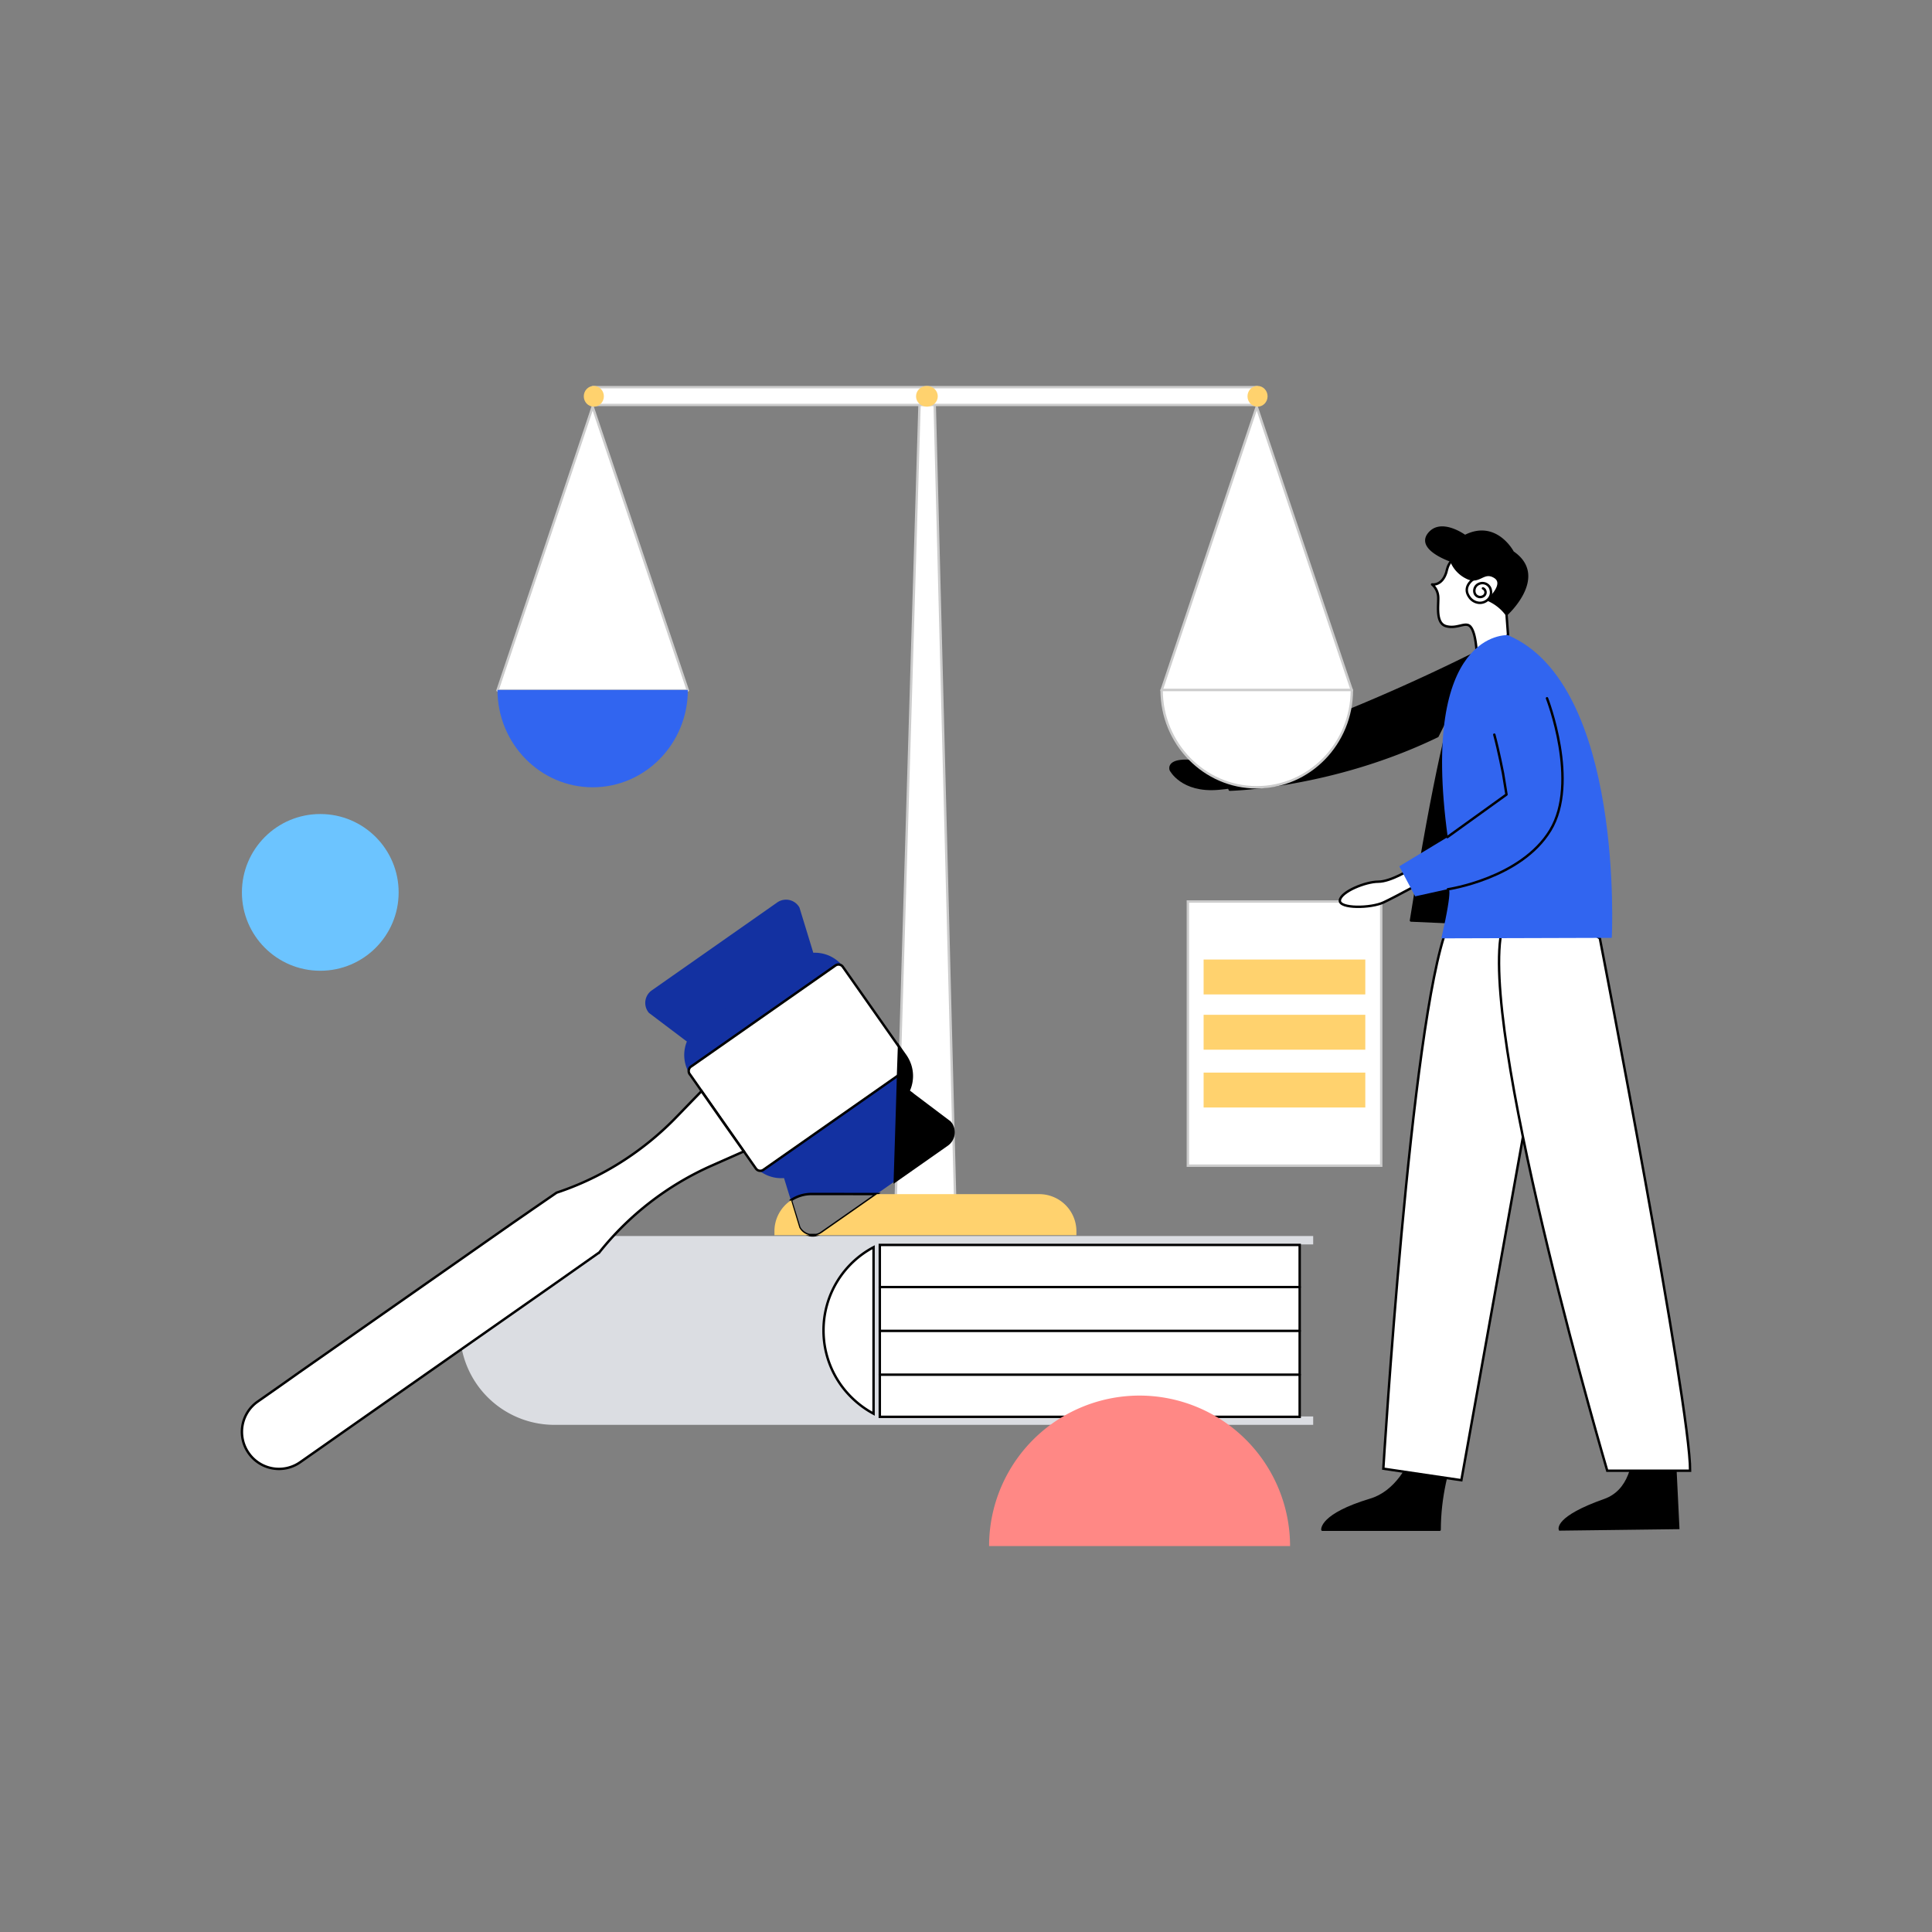 <svg id="图层_1" data-name="图层 1" xmlns="http://www.w3.org/2000/svg" viewBox="0 0 800 800"><rect x="0" y="0" width="800" height="800" fill="#808080" stroke="none"/><defs><style>.cls-1,.cls-11,.cls-13,.cls-5{fill:#fff;}.cls-2{fill:#ccc;}.cls-3{fill:#ffd26e;}.cls-4{fill:#dbdde2;}.cls-10,.cls-11,.cls-14,.cls-5,.cls-6,.cls-7,.cls-9{stroke:#000;}.cls-10,.cls-14,.cls-5,.cls-7{stroke-miterlimit:10;}.cls-14,.cls-6{fill:none;}.cls-11,.cls-13,.cls-6,.cls-9{stroke-linecap:round;stroke-linejoin:round;}.cls-7,.cls-8{fill:#1331a1;}.cls-12{fill:#3165f0;}.cls-13{stroke:#ccc;}.cls-15{fill:#ff8885;}.cls-16{fill:#6cc4ff;}</style></defs><rect class="cls-1" x="491.87" y="373.3" width="80.07" height="109.38"/><path class="cls-2" d="M571.43,373.8V482.18H492.37V373.8h79.06m1-1H491.37V483.18h81.06V372.8Z"/><rect class="cls-3" x="498.39" y="397.32" width="66.95" height="14.45"/><rect class="cls-3" x="498.39" y="420.21" width="66.95" height="14.45"/><rect class="cls-3" x="498.39" y="444.14" width="66.95" height="14.45"/><path class="cls-4" d="M341,550.88v-.41a39,39,0,0,1,20.66-34.09v69a40,40,0,0,1-9.28-6.89A38.89,38.89,0,0,1,341,550.88Zm-150.54,0A39.11,39.11,0,0,0,229.52,590H543.76v-3.48H364.31V515.29H543.76v-3.48H229.52a39.06,39.06,0,0,0-39.06,38.66v.41Z"/><polygon class="cls-5" points="364.31 515.5 364.31 586.68 538.17 586.68 538.17 515.5 364.31 515.5"/><path class="cls-5" d="M341,550.88a38.78,38.78,0,0,0,11.45,27.61,39.92,39.92,0,0,0,9.27,6.89V516.45A38.92,38.92,0,0,0,341,550.88Z"/><line class="cls-6" x1="364.31" y1="551.09" x2="538.17" y2="551.09"/><line class="cls-6" x1="364.31" y1="532.95" x2="538.17" y2="532.95"/><line class="cls-6" x1="364.31" y1="569.22" x2="538.17" y2="569.22"/><path class="cls-7" d="M335.34,511.47h2.38A6.79,6.79,0,0,1,335.34,511.47Z"/><path class="cls-8" d="M394.79,469.88A6.34,6.34,0,0,1,392.2,474l-21.07,14.73-8,5.59h-27A15.57,15.57,0,0,0,327.5,497l-1-3.13-1.22-4-.62-2L322.32,480l13.36-9.34,34-23.86,2.59,2,3.89,2.93,1.7,1.3.14.13,15.27,11.52a6.32,6.32,0,0,1,1.36,2.8A4.91,4.91,0,0,1,394.79,469.88Z"/><path class="cls-8" d="M292.38,437.29l-23.65-17.86a6.34,6.34,0,0,1,1.16-9.34l51.95-36.41a6.36,6.36,0,0,1,9.2,2.12l8.66,28.29-47.32,33.2Z"/><path class="cls-8" d="M286,445.34l25.37,36.2A14.78,14.78,0,0,0,332,485.16l39.27-27.55A14.77,14.77,0,0,0,374.88,437l-25.36-36.2a14.78,14.78,0,0,0-20.59-3.62l-39.27,27.55A14.78,14.78,0,0,0,286,445.34Z"/><path class="cls-5" d="M285.63,444.79,313,483.86a2.21,2.21,0,0,0,3.07.55L369.5,447l6.4-4.5a2.19,2.19,0,0,0,.55-3.07L349,400.34a2.18,2.18,0,0,0-3.07-.54l-59.11,41.38-.82.55a2.29,2.29,0,0,0-.41,3.06Z"/><path class="cls-5" d="M103,601.74a15.29,15.29,0,0,0,21.27,3.75l9.34-6.54,7.85-5.52,88.36-61.91,7.84-5.52,10.16-7.16a.23.23,0,0,1,.2-.07h0a123.46,123.46,0,0,1,46.43-36L298,481.2l10-4.43-8.8-12.48-8.72-12.47-4.1,4.22-6.2,6.41a124.6,124.6,0,0,1-18,15.41,121.32,121.32,0,0,1-31.7,16L220.11,501h0L218,502.47l-5.79,4-88.37,61.84L116,573.86l-9.34,6.54A15.28,15.28,0,0,0,103,601.74Z"/><path class="cls-9" d="M591.49,578.49,609.42,584s-13.3,22.16-13.3,49.43H547.58s-.89-6.14,19.91-12.41S591.49,578.49,591.49,578.49Z"/><path class="cls-9" d="M611.06,275.16s-7.3-16-26.8,106l60.82,2.73Z"/><path class="cls-10" d="M674.12,575.7l18.21,4.57s1.29,25.22,2.59,52.43l-49,.61s-2-4.91,18.47-12.14S674.12,575.7,674.12,575.7Z"/><path class="cls-5" d="M645.9,385.68,605.12,612.92l-32.31-4.77S584.13,422.7,599.26,384Z"/><path class="cls-5" d="M662.46,388.55S700.1,582.65,699.83,609h-34.3S614.87,437,621.28,388.55C625,361.07,662.46,388.55,662.46,388.55Z"/><path class="cls-11" d="M611.6,274.41s.14-11.72-2.73-14.93c-2-2.25-5.45,1.09-10.09-.2s-2.93-9.28-3.27-12.48A7.32,7.32,0,0,0,593,242s4.16.75,5.93-5.18a18.28,18.28,0,0,1,.68-2.32,12.24,12.24,0,0,1,12-7.23s20,.89,12.21,27.14l.61,8.32-6.89,16.09-6.2,2.25Z"/><path class="cls-9" d="M606.62,222s-9.88-7.29-14.93-.95,9.21,11.11,9.21,11.11a13.06,13.06,0,0,0,6.61,7.09c5.11,2.53,6.75-3.27,11.45-.34s-2.72,9.48-2.72,9.48a19,19,0,0,1,7.57,6s17.31-15.68,2.59-25.71C626.4,228.6,619.44,215.44,606.62,222Z"/><path class="cls-6" d="M609.9,240s-4.43,2.93-1.57,7.09a5.41,5.41,0,0,0,4.23,2.53c3,.13,5.52-2.53,4.7-5.39v-.07a3.5,3.5,0,0,0-4.91-2.38,3.11,3.11,0,0,0-1.7,3.88,2.43,2.43,0,0,0,3.61,1.16,1.81,1.81,0,0,0-.2-3.2"/><path class="cls-11" d="M584.06,359.91s-8.12,5.18-13.37,5.18-15.47,4.16-15.88,7.71,13,3.34,18.2.81c5.73-2.72,16.43-8.65,16.43-8.65Z"/><path class="cls-9" d="M613,269.37a792.42,792.42,0,0,1-108.47,44.79l4.7,12.82s42.07-.89,86-22.16Z"/><path class="cls-12" d="M624.35,263s-36.68-2.32-24.88,83.59l-20.05,12.13L586,371.16l13.56-3s2.53-2.66-2.72,20.39l70.56-.21C667.44,388.27,672.69,283.41,624.35,263Z"/><path class="cls-6" d="M640.58,289.14s13.5,34.7,1.36,54.68-42.41,24.41-42.41,24.41"/><path class="cls-6" d="M599.33,346.62,623.81,329l-1.44-8.8s-1.84-9.48-3.61-16"/><path class="cls-9" d="M527.47,320.91s-8,4.37-23.05,5.66-19.63-7.77-19.63-7.77-1.43-3.41,5.18-3.75,21.75,3.34,33.68-1.84Z"/><polygon class="cls-13" points="395.47 495.31 370.93 495.31 380.95 161.1 386.88 161.1 395.47 495.31"/><path class="cls-14" d="M363.09,494.43l-22.91,16a5.44,5.44,0,0,1-2.46,1h-2.38a6.38,6.38,0,0,1-4.37-3.13L327.5,497a15.32,15.32,0,0,1,8.59-2.59Z"/><path class="cls-3" d="M335.34,511.47H320.68v-1.63A15.35,15.35,0,0,1,327.57,497L331,508.34A6.13,6.13,0,0,0,335.34,511.47Z"/><path class="cls-3" d="M445.72,509.84v1.63H337.79a5.77,5.77,0,0,0,2.46-1l22.91-16h67.15A15.39,15.39,0,0,1,445.72,509.84Z"/><polygon class="cls-13" points="480.97 285.87 559.78 285.87 520.38 168.46 480.97 285.87"/><path class="cls-13" d="M520.38,326c21.75,0,39.4-18.07,39.4-40.3H481C481,307.89,498.63,326,520.38,326Z"/><rect class="cls-13" x="245.43" y="160.32" width="275.04" height="7.36"/><ellipse class="cls-3" cx="520.72" cy="164.1" rx="4.16" ry="4.3"/><polygon class="cls-13" points="206 285.87 284.82 285.87 245.41 168.46 206 285.87"/><path class="cls-12" d="M245.41,326c21.75,0,39.41-18.07,39.41-40.3H206C206,307.89,223.66,326,245.41,326Z"/><ellipse class="cls-3" cx="245.89" cy="164.1" rx="4.16" ry="4.3"/><ellipse class="cls-3" cx="383.81" cy="164.1" rx="4.5" ry="4.3"/><path class="cls-10" d="M392.2,474l-21.68,15.21,1-31.77.27-9,.07-3.21.41-11.86,2.59,3.68a15.4,15.4,0,0,1,2,4,14.53,14.53,0,0,1-.68,10.71l1.7,1.29.14.14,15.27,11.52A6.3,6.3,0,0,1,392.2,474Z"/><path class="cls-15" d="M471.88,577.88a62.31,62.31,0,0,0-62.32,62.32H534.19A62.38,62.38,0,0,0,471.88,577.88Z"/><circle class="cls-16" cx="132.62" cy="369.52" r="32.45"/></svg>